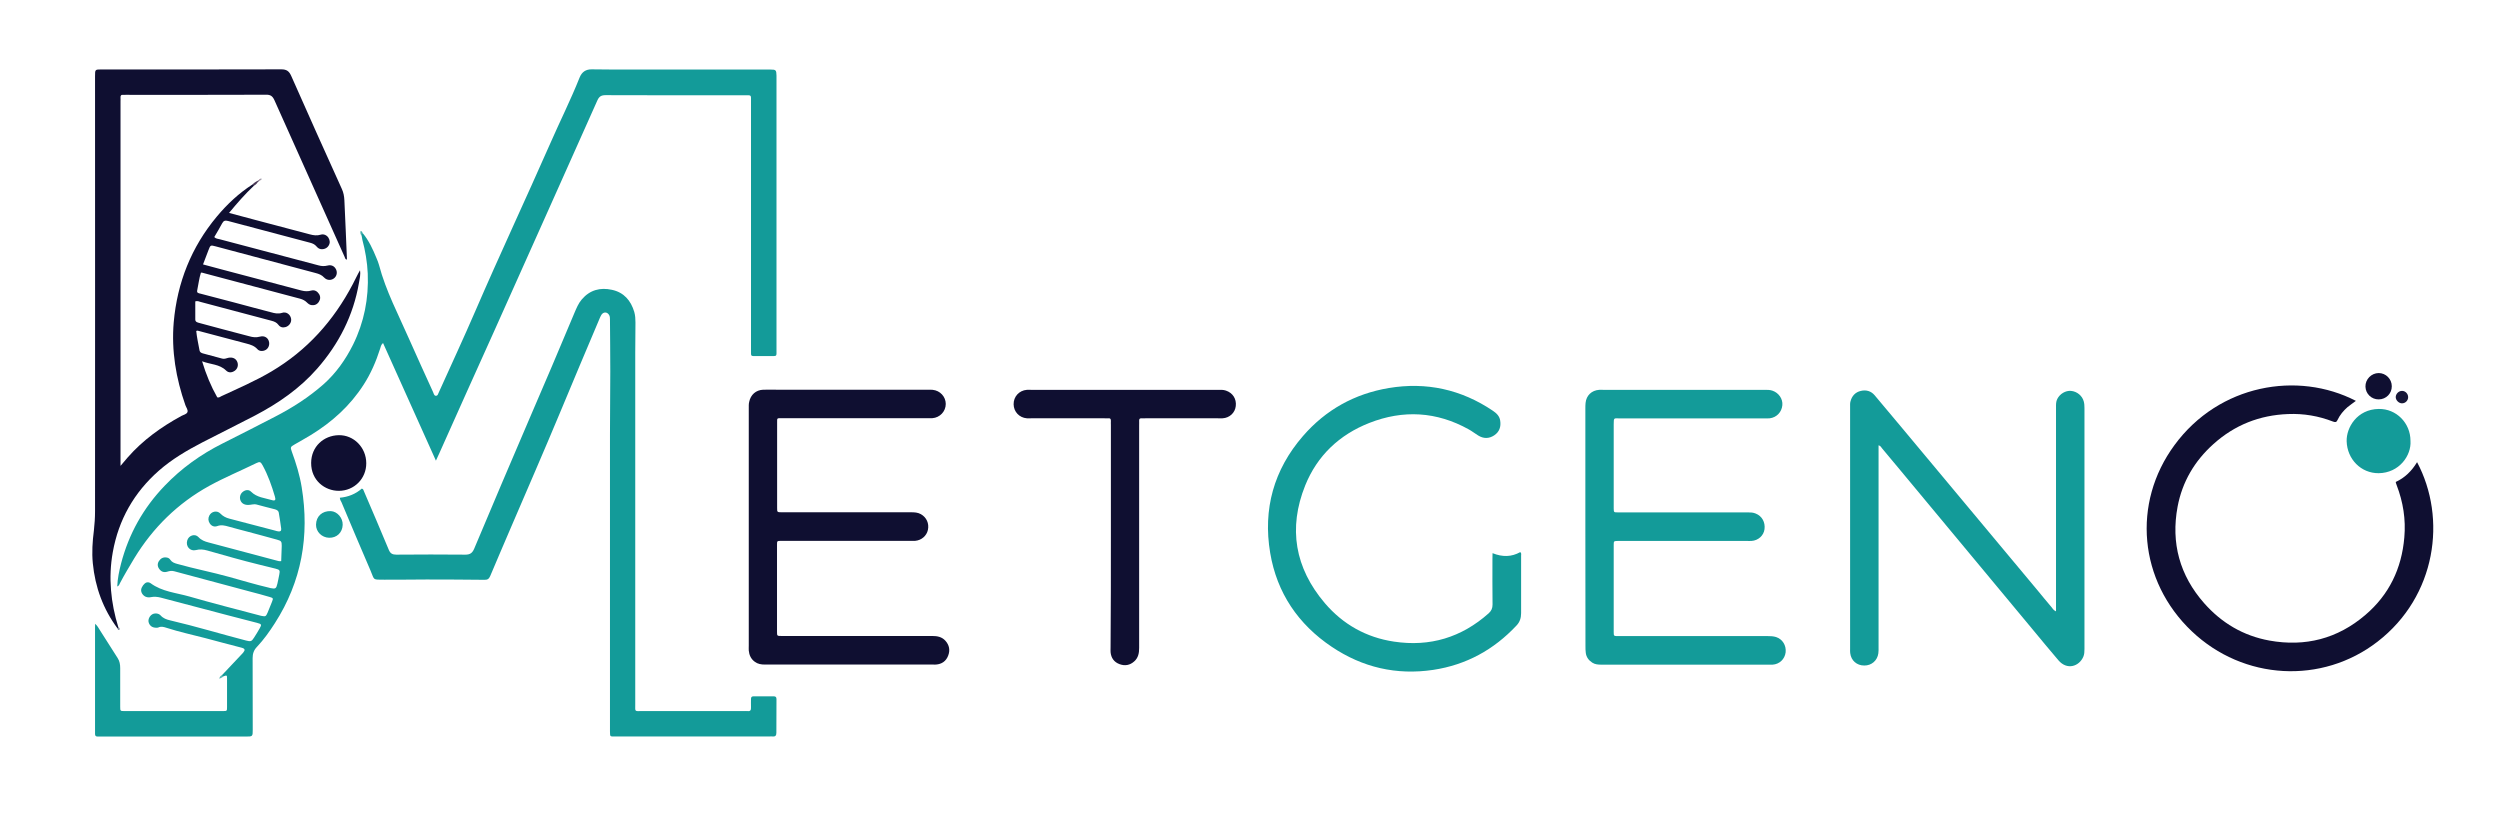 <?xml version="1.0" encoding="utf-8"?>
<!-- Generator: Adobe Illustrator 23.0.1, SVG Export Plug-In . SVG Version: 6.00 Build 0)  -->
<svg version="1.1" id="Layer_1" xmlns="http://www.w3.org/2000/svg" xmlns:xlink="http://www.w3.org/1999/xlink" x="0px" y="0px"
	 viewBox="0 0 2354.2 770.2" style="enable-background:new 0 0 2354.2 770.2;" xml:space="preserve">
<style type="text/css">
	.st0{fill:#139B99;}
	.st1{fill:#0F0F31;}
	.st2{fill:#149B99;}
	.st3{fill:#171738;}
	.st4{fill:#4A3956;}
	.st5{fill:#42ADAB;}
	.st6{fill:#57B5B4;}
	.st7{fill:#7D8698;}
	.st8{fill:#A29FAD;}
	.st9{fill:#73435E;}
	.st10{fill:#3F304E;}
</style>
<g>
	<path class="st0" d="M209.1,635.7c6.1-6.5,12.3-13,18.4-19.5c0.5-0.5,0.9-0.9,1.4-1.5c2.2-2.7,1.9-3.9-1.5-4.8
		c-11.4-3-22.8-5.9-34.1-9c-12.2-3.2-24.5-5.8-36.5-9.7c-2.5-0.8-5.1-1.6-7.7-0.3c-0.7,0.3-1.6,0.3-2.5,0.2c-3.3-0.1-5.7-1.9-6.6-5
		c-0.8-2.6,0.8-6.1,3.4-7.6c2.2-1.3,5.9-1.1,7.8,1c2.5,2.8,5.6,3.9,9.1,4.7c24,5.6,47.6,12.8,71.5,19c4.3,1.1,5.1,0.9,7.4-2.7
		c1.9-2.9,3.7-5.9,5.4-8.9c1.9-3.4,1.8-3.9-2.3-5c-9.1-2.4-18.3-4.8-27.4-7.1c-21.1-5.5-42.3-11.1-63.4-16.7
		c-3.1-0.8-6.2-1.1-9.3-0.5c-1.7,0.4-3.3,0.3-4.9-0.3c-2.7-1.1-4.6-4-4.4-6.6c0.3-2.8,2.9-6.2,5.1-6.9c1.4-0.4,2.8,0,3.8,0.7
		c10.8,8,24.1,9,36.4,12.5C200,568,222,573.6,244,579.4c0.8,0.2,1.6,0.5,2.4,0.6c3.7,0.7,4,0.5,5.6-3.1c1.4-3.4,2.8-6.7,4.1-10.1
		c1.3-3.4,1.3-3.6-2-4.6c-6-1.8-12.1-3.4-18.2-5c-24-6.4-48-12.8-72-19.3c-2.3-0.6-4.2-0.2-6.2,0.4c-3.3,1-5.8,0.2-7.8-2.6
		c-1.7-2.3-1.8-5-0.2-7.4c1.7-2.6,4.1-3.8,7.2-3.3c1.6,0.2,2.8,1,3.6,2.3c1.5,2.2,3.8,3,6.3,3.7c16.3,4.6,32.9,7.8,49.1,12.3
		c12.3,3.4,24.5,7.1,36.9,10c0.6,0.1,1.3,0.4,1.9,0.5c4.7,0.9,5.4,0.6,6.5-4.1c0.7-2.9,1.2-5.8,1.8-8.7c0.8-3.9,0.4-4.5-3.5-5.5
		c-5.1-1.3-10.3-2.6-15.4-3.8c-16.4-4-32.6-8.7-48.9-13.3c-3.6-1-7-1.4-10.7-0.4c-5.5,1.4-9.8-3.5-8.2-9c1.3-4.8,7.3-6.8,10.6-3.2
		c2.7,2.9,5.9,4.1,9.4,5c21.3,5.7,42.6,11.3,63.9,17c1.4,0.4,2.8,0.9,4.6,0.6c0.2-4.8,0.4-9.5,0.5-14.3c0-4.2-0.4-4.8-4.4-5.9
		c-9.6-2.7-19.2-5.2-28.8-7.8c-5.6-1.5-11.2-2.9-16.8-4.5c-3.5-1-6.9-1.9-10.7-0.5c-2.7,1-5.3,0.1-7-2.4c-1.6-2.4-1.8-4.9-0.5-7.5
		c2-4,7.3-5.1,10.4-1.9c2.4,2.5,5.3,4,8.5,4.8c14.4,3.8,28.8,7.6,43.2,11.3c1,0.3,1.9,0.6,2.9,0.7c1.9,0.3,2.9-0.5,2.7-2.5
		c-0.7-5.1-1.4-10.2-2.3-15.2c-0.3-1.8-1.9-2.6-3.6-3.1c-5.8-1.5-11.6-2.9-17.3-4.5c-2.7-0.7-5.3,0.4-7.9,0.4
		c-3.8,0-6.4-1.6-7.4-4.7c-0.9-2.8,0.1-5.9,2.3-7.6c2.4-1.9,5.5-2.5,7.8-0.2c5.5,5.5,12.8,5.9,19.5,7.9c3.2,1,4,0,3-3.2
		c-3-10.2-6.5-20.2-11.6-29.5c-1.8-3.3-2.6-3.7-5.9-2.1c-14.7,7.2-29.9,13.5-44.3,21.4c-29.7,16.4-53.1,39.4-70.7,68.3
		c-4.6,7.7-9.2,15.3-13.4,23.3c-0.6,1.1-0.8,2.5-2.6,3.2c0.3-7.5,1.8-14.6,3.6-21.6c7.3-28,21-52.4,41.1-73.3
		c15.8-16.5,34-29.5,54.3-39.7c16.6-8.3,33.1-16.8,49.6-25.3c16.3-8.4,31.6-18.2,45.4-30.3c12-10.6,21-23.4,28.1-37.6
		c10.4-21.1,14.8-43.5,13.8-67c-0.5-10.8-2.3-21.4-5.1-31.8c-0.3-1.3-0.5-2.6-0.7-3.9c-0.4-1.1-0.8-2.2,1.1-2.2
		c5.8,7,9.5,15.1,12.9,23.4c0.9,2.1,1.8,4.3,2.4,6.5c6.5,24.7,18.5,47.2,28.6,70.3c7.1,16.2,14.6,32.3,21.9,48.5
		c0.1,0.3,0.3,0.6,0.4,0.9c0.7,1.3,0.8,3.3,2.5,3.5c2,0.2,2.3-2,3-3.4c11.5-25.5,23.3-50.9,34.4-76.6
		c22.8-52.8,47.2-104.8,70.4-157.5c9.1-20.8,19.3-41.1,27.7-62.2c2.1-5.2,5.8-7.8,11.5-7.7c7.3,0.1,14.6,0.2,21.9,0.2
		c48.8,0,97.6,0,146.3,0c5.1,0,5.6,0.4,5.7,5.7c0,11.6,0,23.2,0,34.8c0,74.3,0,148.7,0,223c0,7.2,0.8,6.2-6.4,6.3
		c-4.1,0-8.3,0-12.4,0c-5.6,0-5.2,0.4-5.2-5c0-1,0-2,0-3c0-77.1,0-154.3,0-231.4c0-6.8,0.7-6.2-6-6.2c-43.6,0-87.3,0.1-130.9-0.1
		c-4.1,0-6.1,1.2-7.8,5c-32.3,72.5-64.8,144.9-97.2,217.3C448,350,431,388.3,413.8,426.6c-0.9,2.1-1.9,4.2-3.3,7.2
		c-16.7-37.2-33.2-73.8-49.8-110.8c-2,1.7-2.2,3.7-2.8,5.5c-3.8,11.9-8.7,23.3-15.5,33.8c-12.7,19.8-29.7,35.1-49.6,47.3
		c-5.1,3.1-10.3,6-15.5,9c-3.8,2.2-4,2.5-2.5,6.7c4,10.9,7.4,21.9,9.3,33.5c7.5,45.8,0,88.7-25.3,128.1c-5,7.8-10.4,15.4-16.8,22.2
		c-3,3.1-4.1,6.4-4.1,10.7c0.1,22.4,0.1,44.8,0.1,67.2c0,6.5,0,6.6-6.4,6.6c-45.3,0-90.6,0-135.9,0c-1.2,0-2.3-0.1-3.5,0
		c-1.9,0.1-2.8-0.7-2.7-2.6c0-0.7,0-1.3,0-2c0-32.8,0-65.7,0-98.5c0-0.8,0.1-1.6,0.1-3.1c2.2,2,3.2,4,4.4,5.9
		c5.6,8.8,11.2,17.6,16.8,26.4c1.9,2.9,2.4,6.1,2.4,9.5c0,12.1,0,24.2,0,36.3c0,4.1,0.1,4.1,4.1,4.1c30.9,0,61.7,0,92.6,0
		c3.9,0,3.9-0.1,3.9-3.8c0-9,0-17.9,0-26.9c0-3.2-0.1-3.2-3.7-1.9C209.2,637.2,208.8,636.7,209.1,635.7z"/>
	<path class="st1" d="M110.7,591.8c-13.6-18.3-21.1-38.8-23.3-61.4c-1-10.3-0.3-20.5,1-30.7c0.7-6.1,1.1-12.2,1.1-18.4
		c0.1-136.5,0-273.1,0-409.6c0-6.3,0-6.3,6.2-6.3c56.4,0,112.8,0.1,169.2-0.1c5,0,7.3,1.7,9.3,6.1c15.7,35.6,31.7,71.1,47.7,106.5
		c1.6,3.4,2.2,6.9,2.4,10.6c0.9,18.4,1.6,36.8,2.4,55.1c0,0.3-0.1,0.6-0.2,1c-1.5-0.5-1.6-1.9-2.1-3c-22-49.1-44.1-98.2-66-147.3
		c-1.7-3.7-3.6-5.2-7.8-5.1c-44.1,0.2-88.3,0.1-132.4,0.1c-0.7,0-1.3,0.1-2,0c-2.3-0.3-2.9,0.9-2.7,2.9c0.1,1,0,2,0,3
		c0,112.5,0,225,0,337.4c0,1.7,0,3.3,0,6.1c2.7-3.2,4.7-5.6,6.8-8c14.3-16.3,31.6-28.7,50.5-39c2-1.1,4.9-1.6,5.7-3.6
		c0.8-2-1.1-4.3-1.9-6.5c-8.9-25.3-13.3-51.4-11-78.2c3.3-37.3,16.6-70.8,40.7-99.6c9.7-11.6,20.7-21.9,33.5-30.1
		c1.1-0.3,1.4,0.2,1.3,1.2c-8.3,7.8-15.8,16.4-23.4,25.6c8.4,2.2,16.4,4.4,24.3,6.5c17.3,4.6,34.6,9.1,51.8,13.7
		c3.4,0.9,6.7,1.4,10.2,0.3c2.9-0.9,5.8,0.5,7.3,2.9c1.5,2.5,1.7,5,0.1,7.5c-1.5,2.4-4.4,3.6-7.3,3.2c-1.8-0.3-3-1.3-4.1-2.6
		c-1.6-1.9-3.6-2.8-5.9-3.4c-25.8-6.8-51.5-13.6-77.3-20.5c-2.7-0.7-4.2-0.4-5.6,2.2c-2.3,4.4-4.9,8.6-7.4,12.9
		c1.4,1.7,3.4,1.6,5.1,2.1c31,8.2,62.1,16.4,93.1,24.6c2.8,0.8,5.5,0.9,8.3,0.2c3.8-1,6.7,0.5,8.2,3.7c1.4,3,0.5,6.5-2.1,8.4
		c-2.7,2-6.5,1.9-9.1-0.8c-2.3-2.5-5-3.5-8.1-4.3c-31.4-8.3-62.7-16.7-94.1-25.1c-4.9-1.3-4.9-1.3-6.8,3.6
		c-1.7,4.3-3.3,8.6-5.1,13.4c6.1,1.6,11.8,3.1,17.5,4.7c25.1,6.6,50.2,13.2,75.3,19.9c3.2,0.8,6,0.9,9.2,0c3-0.8,5.5,0.6,7.2,3.2
		c1.6,2.5,1.4,5.1-0.2,7.5c-1.6,2.4-4,3.4-6.9,3c-1.7-0.2-3.1-1.3-4.2-2.4c-1.8-1.8-3.9-2.9-6.4-3.6c-30.9-8.2-61.7-16.4-92.6-24.6
		c-0.2,0-0.3,0-0.9,0.1c-1.7,5.3-2.3,11.1-3.5,16.7c-0.5,2.5,1.4,2.6,3,3c10.6,2.8,21.1,5.5,31.7,8.3c11.7,3.1,23.3,6.3,35,9.3
		c3.3,0.9,6.5,1.7,10.2,0.5c4-1.4,7.8,1.5,8.5,5.4c0.7,3.4-1.7,7-5.2,8c-2.7,0.8-5.1,0.1-6.7-2.1c-1.7-2.3-4-3.2-6.7-3.9
		c-22.2-5.9-44.5-11.8-66.7-17.7c-1.4-0.4-2.8-1.2-4.9-0.5c0,5.5,0,11.3,0,17c0,2.4,1.9,2.8,3.7,3.3c7.2,1.9,14.4,3.9,21.6,5.8
		c8.5,2.2,17,4.4,25.4,6.7c3.4,1,6.6,1.4,10.2,0.4c4.4-1.2,7.9,1.2,8.6,5.2c0.5,2.9-0.7,5.9-3.2,7.3c-2.4,1.4-5.9,1.5-7.8-0.7
		c-2.9-3.2-6.5-4.3-10.4-5.3c-14.9-3.9-29.8-7.9-44.6-11.8c-0.8-0.2-1.5-0.7-2.6,0c0.6,6.1,2,12.2,3.1,18.3c0.3,1.7,1.7,2.4,3.2,2.8
		c6.1,1.6,12.2,3.2,18.2,4.9c2.1,0.6,3.9-0.4,5.8-0.8c4.1-0.8,7.3,0.8,8.5,4.3c1,3,0,6.1-2.5,7.9c-2.7,1.9-5.8,2.2-8.2-0.2
		c-6.2-6.1-14.5-5.6-22.6-8.7c3.8,12.5,8.4,23.6,14.3,34c1.7,0.4,2.7-0.5,3.8-1.1c15.9-7.4,32-14.3,47.2-23.3
		c33.6-19.9,58.6-47.8,76.6-82.2c2.3-4.3,4.3-8.8,6.8-13.1c0.7,4.1-0.3,8.1-1,12c-5.3,30.7-18.9,57.3-39.3,80.6
		c-16.4,18.7-36.5,32.6-58.4,44.1c-16.6,8.7-33.4,16.9-50,25.5c-14.4,7.5-28.4,15.7-40.7,26.5c-23.4,20.6-37.9,46.1-43.4,76.8
		c-4.3,24-1.9,47.5,5.2,70.6C112,591.8,111.6,592.1,110.7,591.8z"/>
	<path class="st0" d="M320,468.7c7.9-0.7,14.9-3.5,20.7-8.6c1.6,0.4,1.6,1.7,2.1,2.7c7.8,18.3,15.7,36.5,23.3,54.9
		c1.4,3.4,3.3,4.6,7,4.6c21.7-0.2,43.5-0.2,65.2,0c4.4,0,6.5-1.6,8.2-5.5c17.1-40.5,34.1-80.9,51.5-121.2
		c14.5-33.6,28.9-67.3,43-101.1c1.9-4.4,3.7-8.9,6.9-12.6c7.6-8.9,17.4-11.4,28.3-9c11.3,2.4,17.9,10.1,21.1,20.9
		c0.9,3.2,1.1,6.5,1.1,9.8c-0.1,9.6-0.2,19.2-0.2,28.9c0,110.2,0,220.3,0,330.5c0,7.6-0.9,6.6,6.6,6.6c32,0,64,0,96.1,0
		c1,0,2-0.1,3,0c2.8,0.4,3.4-1,3.3-3.5c-0.1-2.6,0-5.3,0-8c0-1.7,0.8-2.4,2.4-2.4c6.3,0,12.6,0,18.9,0c1.9,0,2.7,0.7,2.7,2.6
		c-0.1,10.6-0.1,21.2-0.1,31.8c0,2.4-0.9,3.7-3.5,3.4c-1-0.1-2,0-3,0c-47.9,0-95.9,0-143.8,0c-0.5,0-1,0-1.5,0c-5,0-4.8,0.5-4.9-4.9
		c0-1.5,0-3,0-4.5c0-91.4,0-182.8,0-274.2c0-20.1,0.3-40.1,0.3-60.2c0-16.3-0.2-32.5-0.3-48.8c0-1.3,0-2.6-0.6-3.9
		c-1.7-3.4-5.4-3.7-7.5-0.5c-0.8,1.2-1.3,2.7-1.9,4c-12.4,29.3-24.8,58.6-37,88c-15.3,36.7-31.2,73.1-46.9,109.7
		c-6.3,14.8-12.7,29.5-18.9,44.3c-1.2,2.8-2.7,3.6-5.6,3.5c-18.1-0.2-36.2-0.3-54.2-0.3c-13.3,0-26.5,0.3-39.8,0.2
		c-11.5-0.1-9.1,0.7-13-8.4c-9.3-21.4-18.3-43-27.4-64.5C320.8,471.8,320.2,470.4,320,468.7z"/>
	<path class="st0" d="M1936.1,575.7c0-2.5,0-4.3,0-6.1c0-62,0-124.1,0-186.1c0-2.6-0.1-5.3,1.2-7.8c2.4-4.8,7.8-8.1,13-7.6
		c5.6,0.5,10.5,4.6,11.9,9.8c0.6,2.1,0.7,4.2,0.7,6.4c0,75.6,0,151.3,0,226.9c0,2.5-0.1,5-1.1,7.3c-4,9.1-15.3,12.8-23.4,3.3
		c-8.4-9.8-16.6-19.8-24.9-29.8c-35-42.1-69.9-84.1-104.9-126.2c-12.1-14.5-24.1-29.1-36.3-43.6c-0.8-1-1.3-2.3-3.3-2.9
		c0,1.9,0,3.6,0,5.3c0,61.5,0,123.1,0,184.6c0,2,0.1,4-0.2,6c-0.9,6.8-6.4,11.6-13.3,11.5c-7,0-12.4-4.7-13.2-11.7
		c-0.2-1.3-0.1-2.6-0.1-4c0-76,0-151.9,0-227.9c0-1.7-0.1-3.4,0.3-4.9c1.3-5.3,4.6-8.9,9.8-10.1c5-1.2,9.6,0.1,13,4.1
		c8.4,9.9,16.7,19.8,24.9,29.7c43,51.5,86,103.1,129,154.6c4.1,5,8.2,10,12.4,14.9C1932.9,573,1933.7,574.7,1936.1,575.7z"/>
	<path class="st1" d="M705.1,496.3c0-37.3,0-74.6,0-112c0-2-0.1-3.9,0.4-5.9c1.4-6.7,6.3-11.1,13.1-11.4c4.8-0.2,9.6,0,14.4,0
		c46.9,0,93.9,0,140.8,0c1.5,0,3-0.1,4.5,0.1c7,0.7,12.3,6.5,12.3,13.3c0,7-5.5,12.9-12.7,13.4c-1.5,0.1-3,0-4.5,0
		c-44.9,0-89.9,0-134.8,0c-0.8,0-1.7,0-2.5,0c-4.6,0-4.3-0.3-4.3,4.3c0,26.7,0,53.4,0,80.1c0,4.1,0,4.2,4.4,4.2
		c40.6,0,81.3,0,121.9,0c3.2,0,6.3,0.2,9.1,1.8c5.3,3,7.9,8.7,6.6,14.8c-1.2,5.6-6.1,9.8-12,10.3c-1.5,0.1-3,0-4.5,0
		c-39.6,0-79.3,0-118.9,0c-1,0-2,0-3,0c-3.7,0.1-3.7,0.1-3.7,3.9c0,27.2,0,54.4,0,81.6c0,4.1,0,4.1,4.5,4.1c21.4,0,42.8,0,64.2,0
		c25.9,0,51.7,0,77.6,0c4.6,0,8.9,0.8,12.2,4.4c3.8,4.2,4.7,9.1,2.6,14.3c-2,5.1-6,7.8-11.4,8.2c-0.8,0.1-1.7,0-2.5,0
		c-52.9,0-105.8,0-158.7,0c-3.4,0-6.6-0.5-9.4-2.6c-3.6-2.6-5.3-6.3-5.7-10.6c-0.1-1.5,0-3,0-4.5
		C705.1,570.9,705.1,533.6,705.1,496.3z"/>
	<path class="st0" d="M1492.9,496.9c0-37.3,0-74.6,0-112c0-1.8,0-3.7,0.2-5.5c0.7-7,5.7-11.8,12.8-12.3c1.2-0.1,2.3,0,3.5,0
		c50.9,0,101.8,0,152.8,0c2.3,0,4.6,0,6.9,0.8c5.9,2,9.9,7.8,9.3,13.7c-0.6,6.5-5.4,11.5-11.8,12.3c-1.6,0.2-3.3,0.1-5,0.1
		c-45.5,0-90.9,0-136.4,0c-5.4,0-5.6-1.1-5.6,5.7c0,25.9,0,51.8,0,77.6c0,0.5,0,1,0,1.5c0.1,3.7,0.1,3.7,4,3.7c17.7,0,35.5,0,53.2,0
		c23.1,0,46.1,0,69.2,0c2.5,0,5,0.1,7.3,1.1c5.9,2.3,9.2,8.2,8.3,14.8c-0.8,6-5.9,10.6-12.3,11c-1.5,0.1-3,0-4.5,0
		c-39.5,0-79,0-118.4,0c-1,0-2,0-3,0c-3.7,0.1-3.8,0.1-3.8,4c0,27.2,0,54.4,0,81.6c0,4,0.1,4,4.2,4c24.7,0,49.4,0,74.1,0
		c22.2,0,44.5,0,66.7,0c2.7,0,5.3,0.1,7.9,0.9c6.1,2,9.7,7.9,9,14.4c-0.8,6.4-5.8,11.2-12.3,11.6c-0.8,0-1.7,0-2.5,0
		c-52.9,0-105.8,0-158.7,0c-3,0-6-0.2-8.6-1.9c-3.4-2.2-5.6-5.2-6.1-9.2c-0.3-2.1-0.3-4.3-0.3-6.4
		C1492.9,571.2,1492.9,534,1492.9,496.9z"/>
	<path class="st1" d="M2218.5,377.5c-2.9,2.2-5.5,3.9-7.9,5.9c-3.9,3.4-7.2,7.4-9.4,12.1c-1,2.2-2,2.3-4.2,1.5
		c-13.6-5.3-27.7-7.7-42.3-7.1c-26.9,1-50.4,10.3-70.4,28.3c-17.7,15.9-29.3,35.5-33.7,58.9c-6.4,34.2,2,64.8,25,90.9
		c16.4,18.6,36.8,30.7,61.4,35.2c33.8,6.1,64.2-1.7,90.4-24.1c22.4-19.1,34.2-43.7,36.7-73c1.5-17-1.1-33.3-7.2-49.2
		c-0.3-0.8-0.6-1.5-0.8-2.3c0-0.1,0-0.3,0-0.8c8.5-3.9,15-10.3,20-18.6c28.2,52.9,18.2,126.3-37.3,169.1
		c-52.2,40.3-126.1,36.5-174.9-9.9c-49.8-47.3-56.5-120.6-16.2-175.3C2089.6,362,2163.7,349.1,2218.5,377.5z"/>
	<path class="st0" d="M1405.5,520.9c9.4,3.8,17.9,3.6,26.1-1c1.3,1.1,0.8,2.3,0.8,3.3c0,18.1,0,36.2,0,54.2c0,4.5-1.2,8.4-4.4,11.7
		c-21.4,22.8-47.3,37-78.3,41.7c-34.7,5.2-66.7-2.3-95.6-21.7c-31.6-21.2-51.7-50.8-58-88.5c-6.9-41.2,3.4-78.3,30.9-110
		c21.4-24.7,48.6-39.8,80.8-45.2c35.4-5.9,68.2,1.3,98,21.4c3.4,2.3,6.3,5,6.9,9.3c0.9,5.7-0.7,10.6-5.7,13.9
		c-4.9,3.2-10,3.2-15,0.1c-3-1.8-5.7-4-8.8-5.7c-30.3-16.9-61.8-18.7-93.8-6.1c-28.2,11.1-49,30.8-60.3,58.8
		c-16.2,40.3-9.7,77.8,18.5,110.9c17.1,20,39,32.3,65.1,36.2c33.8,5.1,63.6-3.9,89.2-26.7c2.5-2.3,3.6-4.7,3.6-8.2
		c-0.2-14.3-0.1-28.5-0.1-42.8C1405.5,524.9,1405.5,523.2,1405.5,520.9z"/>
	<path class="st1" d="M1046.1,505c0-35,0-70,0-105c0-1.2-0.1-2.3,0-3.5c0.1-1.9-0.5-2.8-2.5-2.6c-1.2,0.1-2.3,0-3.5,0
		c-23.1,0-46.1,0-69.2,0c-1.3,0-2.7,0.1-4,0c-7.1-0.6-12.3-6.2-12.4-13.2c-0.1-7.2,5.2-13,12.4-13.6c1.3-0.1,2.7,0,4,0
		c58.9,0,117.8,0,176.6,0c2.3,0,4.6-0.1,6.9,0.7c6.5,2.2,10.1,7.8,9.3,14.6c-0.7,6.3-5.8,11.1-12.4,11.5c-1.5,0.1-3,0-4.5,0
		c-22.7,0-45.4,0-68.2,0c-1.2,0-2.3,0.1-3.5,0c-1.7-0.1-2.5,0.5-2.4,2.3c0.1,1.3,0,2.7,0,4c0,70,0,140,0,210c0,4.8-0.8,9.2-4.6,12.6
		c-4.1,3.7-8.8,4.5-13.9,2.6c-5.1-1.9-7.9-5.8-8.4-11.3c-0.1-1.5,0-3,0-4.5C1046.1,574.6,1046.1,539.8,1046.1,505z"/>
	<path class="st0" d="M2269.9,415.1c1,13.8-10.6,30.3-30,30.5c-16.7,0.1-29.6-13.3-30.1-30c-0.4-13,9.8-30.2,30.2-30.5
		C2256.6,384.8,2269.9,398.4,2269.9,415.1z"/>
	<path class="st1" d="M319.1,462.2c-13,0.1-26.2-9.7-26.1-26.3c0.1-15.5,11.9-25.8,25.9-26.1c14.3-0.3,26,11.7,26,26.4
		C345,450.7,333.5,462.2,319.1,462.2z"/>
	<path class="st2" d="M322.7,494.2c-0.2,7.3-5.6,12.4-12.8,12.2c-6.9-0.2-12.4-5.7-12.3-12.3c0.1-7.9,5.8-13.1,13.9-12.8
		C317.6,481.6,322.9,487.7,322.7,494.2z"/>
	<path class="st1" d="M2252.3,363.7c0.1,6.8-5.3,12.3-12.2,12.4c-6.9,0.1-12.4-5.2-12.6-12c-0.2-6.9,5.6-12.8,12.5-12.8
		C2246.7,351.3,2252.3,356.9,2252.3,363.7z"/>
	<path class="st3" d="M2267.7,374c0,3.3-2.8,6-6.1,5.8c-2.9-0.2-5.6-3-5.6-5.9c0.1-3,2.7-5.7,5.7-5.8
		C2264.9,367.9,2267.7,370.7,2267.7,374z"/>
	<path class="st4" d="M239.1,174.9c-0.4-0.4-0.9-0.8-1.3-1.2c1.4-1.6,3.2-2.7,5.2-3.6c0.2,0.2,0.3,0.4,0.2,0.6
		c-0.1,0.2-0.1,0.3-0.2,0.3C242.1,172.7,240.8,174,239.1,174.9z"/>
	<path class="st5" d="M341.5,219.6c-0.9,0.4-0.9,1.4-1.1,2.2c-1.1-1.3-1.2-2.8-0.8-4.4C340.9,217.8,341.3,218.7,341.5,219.6z"/>
	<path class="st6" d="M209.1,635.7c0.4,0.4,0.8,0.8,1.2,1.2c-0.8,1.2-2.1,1.3-3.8,2.3C206.8,637.1,207.9,636.4,209.1,635.7z"/>
	<path class="st7" d="M110.7,591.8c0.4-0.3,0.7-0.6,1.1-1c0.9,0.6,1.3,1.7,0.6,2.3C111.2,593.8,110.9,592.6,110.7,591.8z"/>
	<path class="st8" d="M244.9,168.8c0.2-0.7,1-1.1,1.3-0.6c0.6,1.1-0.6,1.3-1.3,1.7c-0.3-0.2-0.3-0.5-0.2-0.7
		C244.7,168.9,244.8,168.8,244.9,168.8z"/>
	<path class="st9" d="M244.9,168.8c0,0.4,0,0.7,0,1.1c0,0-0.4,0.2-0.4,0.2l-0.4-0.2l-0.1-0.1C243.9,169.1,244.3,168.9,244.9,168.8z"
		/>
	<path class="st10" d="M243,171c0-0.3,0-0.6-0.1-0.9c0.3-0.1,0.6-0.2,1-0.3c0,0,0.1,0.1,0.1,0.1C244.1,170.6,243.6,170.9,243,171z"
		/>
</g>
</svg>
